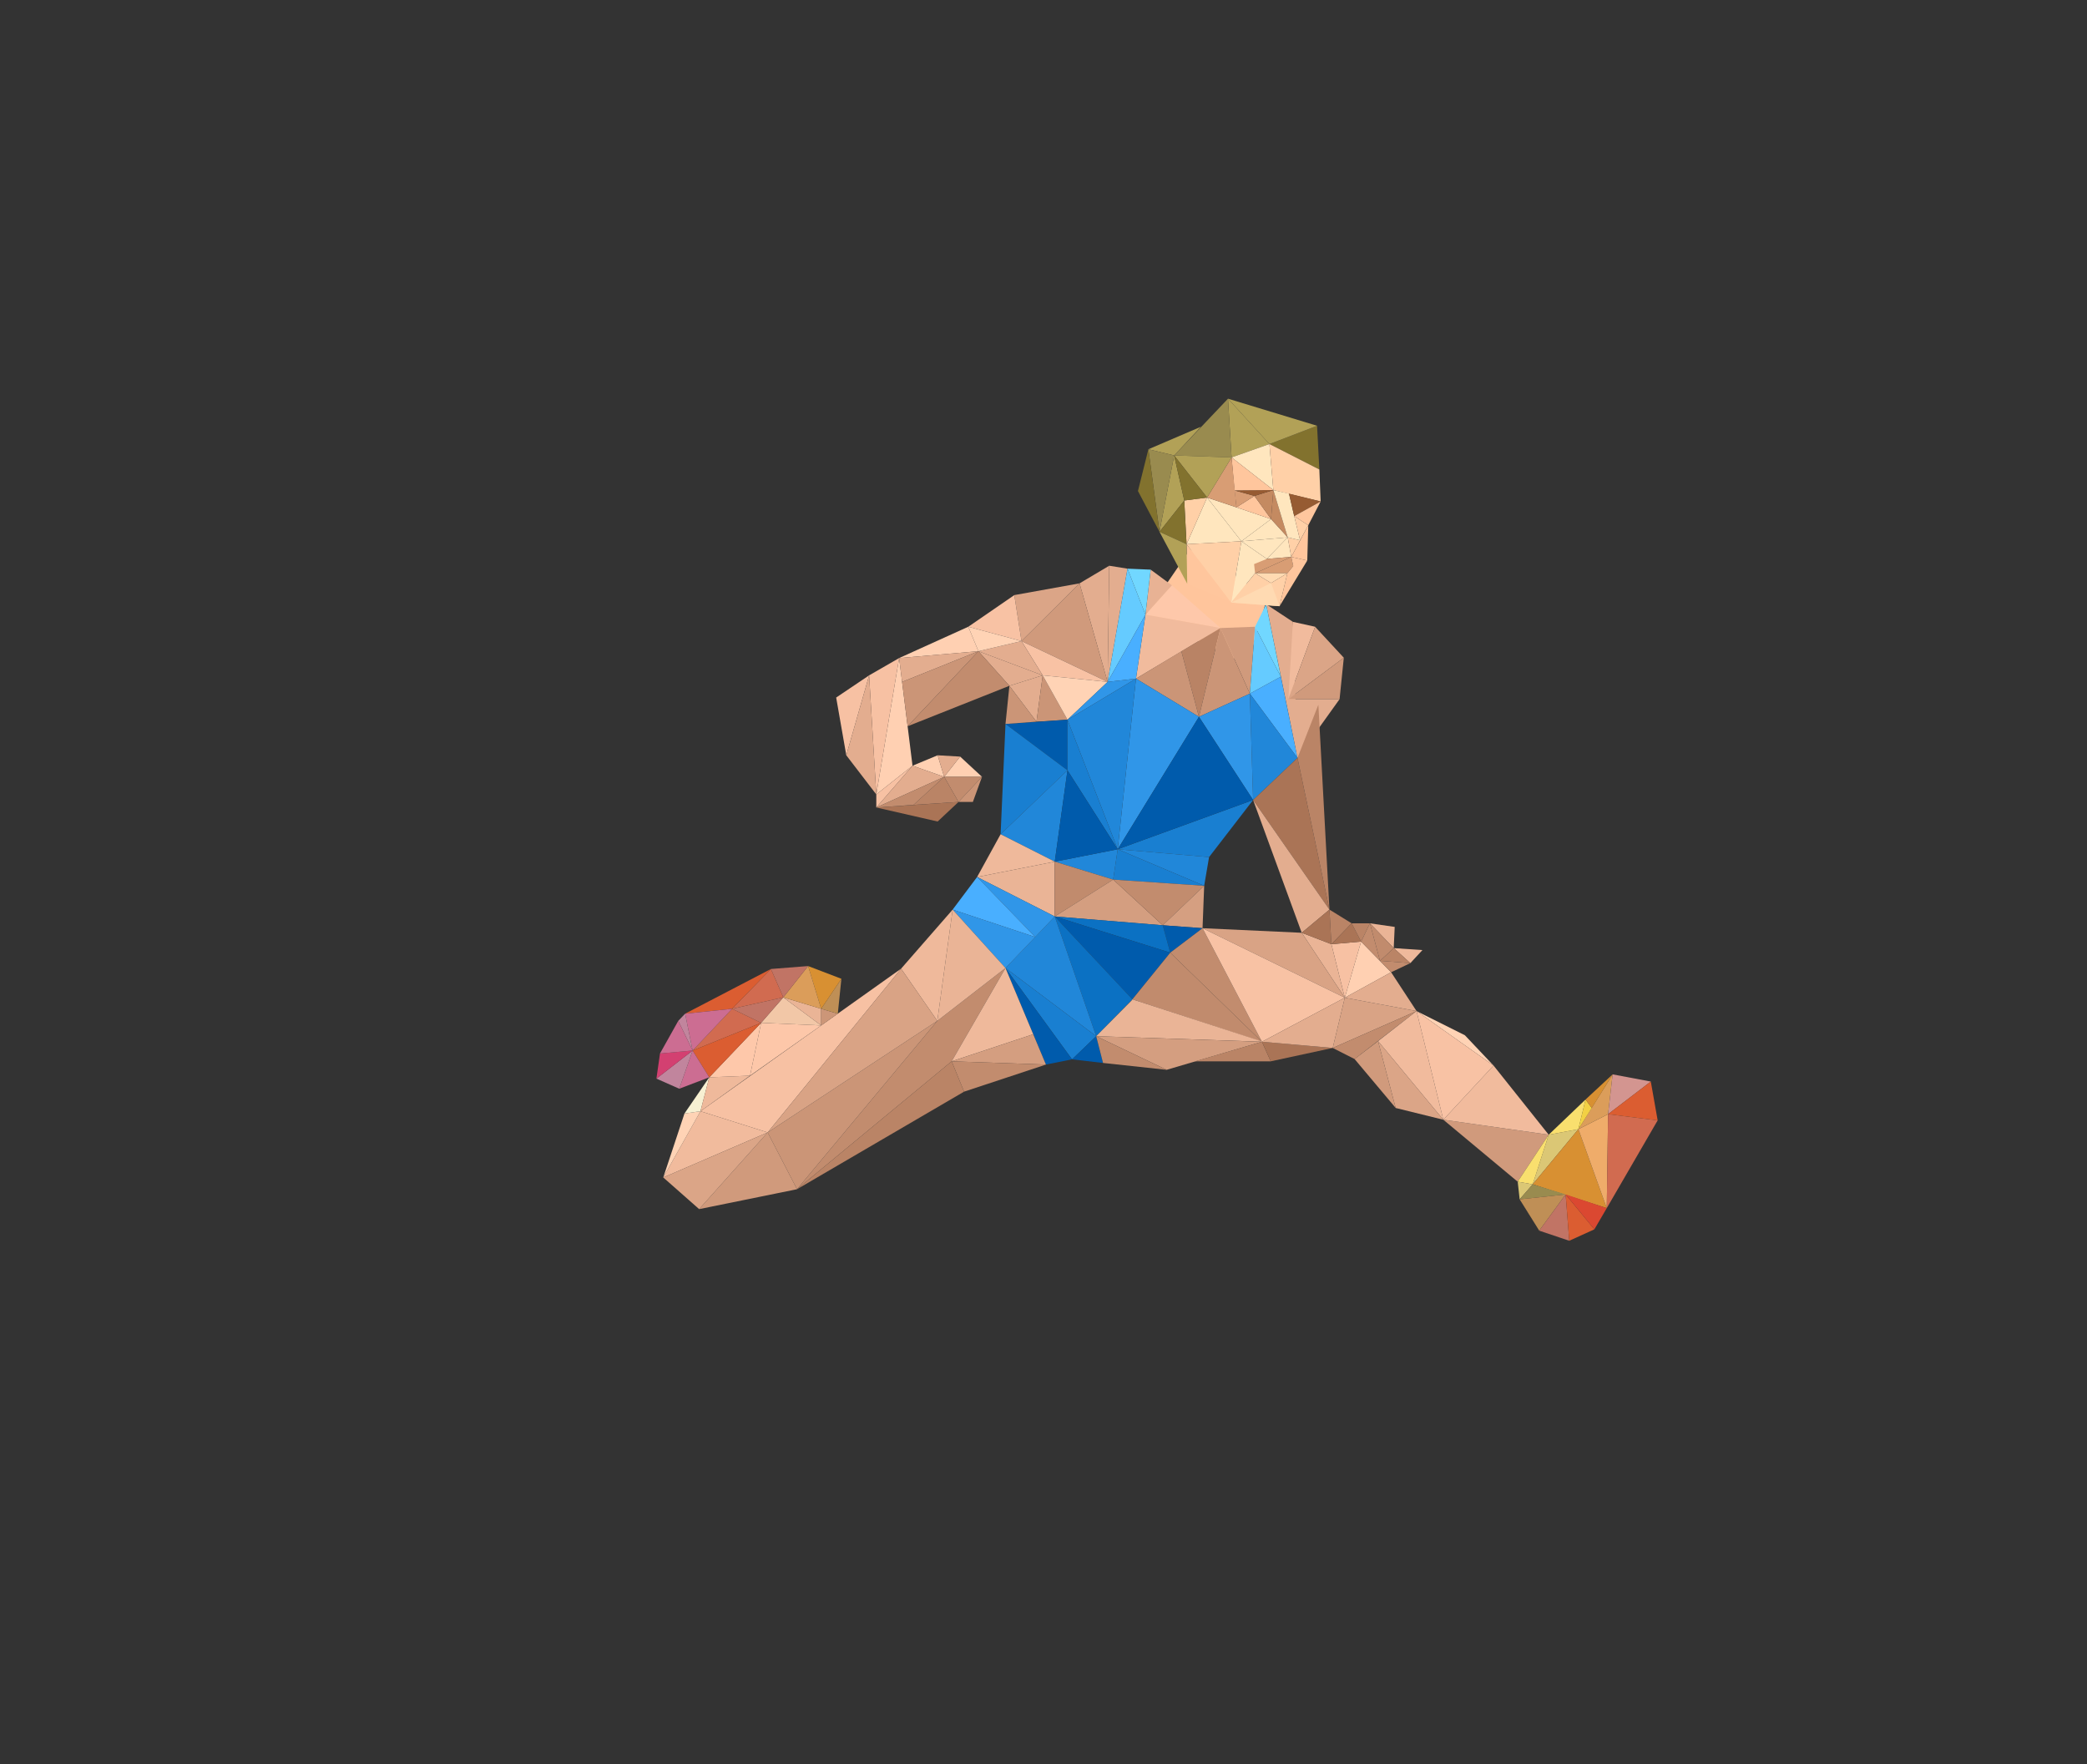 <?xml version="1.0" encoding="utf-8"?>
<!-- Generator: Adobe Illustrator 19.1.0, SVG Export Plug-In . SVG Version: 6.00 Build 0)  -->
<svg version="1.1" xmlns="http://www.w3.org/2000/svg" xmlns:xlink="http://www.w3.org/1999/xlink" x="0px" y="0px"
	 viewBox="0 0 639.7 540.8" style="enable-background:new 0 0 639.7 540.8;" xml:space="preserve">
<rect x="0" y="0" width="639.7" height="540.8" fill="#333333" stroke="none"/>
<style type="text/css">
	.st0{fill:#FFC59C;}
	.st1{fill:#DCDCDC;}
	.st2{fill:#FEC8AA;}
	.st3{fill:#E8B294;}
	.st4{fill:#D09A7C;}
	.st5{fill:#F1BB9D;}
	.st6{fill:#B98365;}
	.st7{fill:#CB9577;}
	.st8{fill:#E3AD8F;}
	.st9{fill:#DBA587;}
	.st10{fill:#F8C2A4;}
	.st11{fill:#FFD3B5;}
	.st12{fill:#FFD0B2;}
	.st13{fill:#F7C1A3;}
	.st14{fill:#C28C6E;}
	.st15{fill:#005BAC;}
	.st16{fill:#71D7FF;}
	.st17{fill:#65CBFF;}
	.st18{fill:#49AFFF;}
	.st19{fill:#3096E8;}
	.st20{fill:#197FD1;}
	.st21{fill:#2187D9;}
	.st22{fill:#AA7456;}
	.st23{fill:#BA8466;}
	.st24{fill:#EFB99B;}
	.st25{fill:#EAB496;}
	.st26{fill:#C18B6D;}
	.st27{fill:#D49E80;}
	.st28{fill:#D59F81;}
	.st29{fill:#D9A385;}
	.st30{fill:#0B71C3;}
	.st31{fill:#DBC775;}
	.st32{fill:#F9DF6E;}
	.st33{fill:#D89032;}
	.st34{fill:#EFAC6A;}
	.st35{fill:#DB9D5A;}
	.st36{fill:#D39590;}
	.st37{fill:#F2D144;}
	.st38{fill:#998B4F;}
	.st39{fill:#BF8F56;}
	.st40{fill:#C17465;}
	.st41{fill:#DB5D31;}
	.st42{fill:#DB4831;}
	.st43{fill:#D16B50;}
	.st44{fill:#F7F0D2;}
	.st45{fill:#FDC7A9;}
	.st46{fill:#F2C7A7;}
	.st47{fill:#CC9678;}
	.st48{fill:#CC6D92;}
	.st49{fill:#C1859D;}
	.st50{fill:#D34071;}
	.st51{fill:#FFC69D;}
	.st52{fill:#82722E;}
	.st53{fill:#B2A157;}
	.st54{fill:#FFE6BE;}
	.st55{fill:#FFD0A7;}
	.st56{fill:#D89D74;}
	.st57{fill:#FFDAB2;}
	.st58{fill:#C48A61;}
	.st59{fill:#965B32;}
	.st60{fill:#E8E5D9;}
	.st61{fill:#F7FFEF;}
	.st62{fill:#BF8F56;stroke:#000000;stroke-width:0.2;stroke-miterlimit:10;}
	.st63{fill:#F4DBCB;}
	.st64{fill:none;}
	.st65{fill:#976DA0;}
	.st66{fill:#D3A9BC;}
	.st67{fill:#D5B92A;}
	.st68{fill:#CEE0A4;}
	.st69{fill:#EFBB8E;}
	.st70{fill:#FFA53A;}
	.st71{fill:#FFB145;}
	.st72{fill:#FF8015;}
	.st73{fill:#FF9025;}
	.st74{fill:#FF891E;}
	.st75{fill:#FF7005;}
	.st76{fill:#CC6D6C;}
	.st77{fill:#F55900;}
	.st78{fill:#FC6100;}
	.st79{fill:#CE987A;}
	.st80{fill:#DAA486;}
	.st81{fill:#996345;}
	.st82{opacity:0.2;fill:#B55E00;}
	.st83{fill:#C9B0D1;}
	.st84{fill:#FFCEB0;}
	.st85{fill:#BF896B;}
	.st86{fill:#DCA688;}
	.st87{fill:#BD8769;}
	.st88{fill:#D6A082;}
	.st89{fill:#A3A3E5;}
	.st90{fill:#606096;}
	.st91{fill:#F0BA9C;}
	.st92{fill:#BE886A;}
	.st93{fill:#DFA98B;}
	.st94{fill:#FFCFB1;}
	.st95{fill:#F4BEA0;}
	.st96{fill:#DDA789;}
	.st97{fill:#6A6ACE;}
	.st98{fill:#86ECFF;}
	.st99{fill:#67CDFF;}
	.st100{fill:#A4FFFF;}
	.st101{fill:#73D9FF;}
	.st102{fill:#FFDBF3;}
</style>
<g id="RIGHT_FOOT">
</g>
<g id="RIGHT_LEG_CALF">
</g>
<g id="RIGHT_LEG_THIGH">
	<g>
		<polygon class="st0" points="388.5,183 382.3,203.8 351.1,188.4 364.8,168.4 		"/>
		<g>
			<polygon class="st2" points="359.2,179.4 351.1,188.4 374.1,192.5 			"/>
			<polygon class="st3" points="352.7,174.6 351.1,188.4 359.2,179.4 			"/>
			<polygon class="st4" points="374.1,192.5 383.1,212.6 384.7,192.1 			"/>
			<polygon class="st5" points="374.1,192.5 348.2,208 351.1,188.4 			"/>
			<polygon class="st6" points="374.1,192.5 367.5,219.7 362.1,199.6 			"/>
			<polygon class="st7" points="374.1,192.5 367.5,219.7 383.1,212.6 			"/>
			<polygon class="st7" points="362.1,199.6 348.2,208 367.5,219.7 			"/>
			<polygon class="st8" points="388.1,185.2 397.7,232.3 396.3,190.6 			"/>
			<polygon class="st5" points="396.3,190.6 403.1,192.1 394.9,214.3 			"/>
			<polygon class="st9" points="403.1,192.1 411.9,201.6 394.9,214.3 			"/>
			<polygon class="st4" points="411.9,201.6 410.6,214.3 394.9,214.3 			"/>
			<polygon class="st8" points="394.9,214.3 397.7,232.3 410.6,214.3 			"/>
			<polygon class="st8" points="345.6,174.3 340,173.4 339.5,209 			"/>
			<polygon class="st8" points="340,173.4 330.9,178.8 339.5,209 			"/>
			<polygon class="st4" points="330.9,178.8 313.1,196.5 339.5,209 			"/>
			<polygon class="st10" points="313.1,196.5 319.6,207 339.5,209 			"/>
			<polygon class="st9" points="330.9,178.8 310.9,182.4 313.1,196.5 			"/>
			<polygon class="st8" points="313.1,196.5 299.9,199.6 319.6,207 			"/>
			<polygon class="st10" points="310.9,182.4 296.8,192.1 313.1,196.5 			"/>
			<polygon class="st11" points="296.8,192.1 299.9,199.6 313.1,196.5 			"/>
			<polygon class="st8" points="299.9,199.6 309.4,210.2 319.6,207 			"/>
			<polygon class="st8" points="319.6,207 317.7,221.2 309.4,210.2 			"/>
			<polygon class="st7" points="319.6,207 327.2,220.6 317.7,221.2 			"/>
			<polygon class="st11" points="319.6,207 339.5,209 327.2,220.6 			"/>
			<polygon class="st12" points="296.8,192.1 275.6,201.7 299.9,199.6 			"/>
			<polygon class="st12" points="275.6,201.7 279.7,234.7 268.6,243.5 			"/>
			<polygon class="st13" points="275.6,201.7 266.4,207 268.6,243.5 			"/>
			<polygon class="st13" points="266.4,207 259.4,231.5 256.3,213.8 			"/>
			<polygon class="st8" points="266.4,207 259.4,231.5 268.6,243.5 			"/>
			<polygon class="st8" points="275.6,201.7 299.9,199.6 276.5,209 			"/>
			<polygon class="st7" points="299.9,199.6 278.2,222.6 276.5,209 			"/>
			<polygon class="st14" points="299.9,199.6 309.4,210.2 278.2,222.6 			"/>
			<polygon class="st15" points="327.2,220.6 308.2,221.9 327.2,236.1 			"/>
			<polygon class="st7" points="309.4,210.2 308.2,221.9 317.7,221.2 			"/>
			<polygon class="st16" points="388.1,185.2 384.7,192.1 392.6,207.4 			"/>
			<polygon class="st17" points="384.7,192.1 383.1,212.6 392.6,207.4 			"/>
			<polygon class="st18" points="383.1,212.6 397.7,232.3 392.6,207.4 			"/>
			<polygon class="st16" points="352.7,174.6 345.6,174.3 351.1,188.4 			"/>
			<polygon class="st17" points="345.6,174.3 339.5,209 351.1,188.4 			"/>
			<polygon class="st18" points="351.1,188.4 348.2,208 339.5,209 			"/>
			<polygon class="st19" points="339.5,209 327.2,220.6 348.2,208 			"/>
			<polygon class="st20" points="327.2,236.1 306.7,255.7 308.2,221.9 			"/>
			<polygon class="st21" points="327.2,236.1 323.3,264.1 306.7,255.7 			"/>
			<polygon class="st21" points="383.1,212.6 384.1,245.2 397.7,232.3 			"/>
			<polygon class="st19" points="383.1,212.6 367.5,219.7 384.1,245.2 			"/>
			<polygon class="st19" points="367.5,219.7 342.6,260.3 348.2,208 			"/>
			<polygon class="st21" points="348.2,208 327.2,220.6 342.6,260.3 			"/>
			<polygon class="st20" points="327.2,220.6 327.2,236.1 342.6,260.3 			"/>
			<polygon class="st20" points="384.1,245.2 370.6,262.7 342.6,260.3 			"/>
			<polygon class="st21" points="370.6,262.7 369.1,271.5 342.6,260.3 			"/>
			<polygon class="st20" points="342.6,260.3 341.2,269.6 369.1,271.5 			"/>
			<polygon class="st21" points="342.6,260.3 323.3,264.1 341.2,269.6 			"/>
			<polygon class="st15" points="327.2,236.1 342.6,260.3 323.3,264.1 			"/>
			<polygon class="st15" points="367.5,219.7 342.6,260.3 384.1,245.2 			"/>
			<polygon class="st22" points="397.7,232.3 407.5,278.8 384.1,245.2 			"/>
			<polygon class="st23" points="404.1,216 397.7,232.3 407.5,278.8 			"/>
			<polygon class="st8" points="384.1,245.2 399,285.9 407.5,278.8 			"/>
			<polygon class="st12" points="279.7,234.7 289.4,238.1 287.4,231.5 			"/>
			<polygon class="st12" points="289.4,238.1 294.3,231.9 301,238.1 			"/>
			<polygon class="st13" points="279.7,234.7 268.6,247.5 268.6,243.5 			"/>
			<polygon class="st8" points="279.7,234.7 289.4,238.1 268.6,247.5 			"/>
			<polygon class="st8" points="287.4,231.5 294.3,231.9 289.4,238.1 			"/>
			<polygon class="st14" points="289.4,238.1 293.8,245.8 301,238.1 			"/>
			<polygon class="st22" points="293.8,245.8 287.4,251.8 268.6,247.5 			"/>
			<polygon class="st23" points="289.4,238.1 280,246.7 293.8,245.8 			"/>
			<polygon class="st14" points="289.4,238.1 268.6,247.5 280,246.7 			"/>
			<polygon class="st7" points="301,238.1 298.2,245.8 293.8,245.8 			"/>
			<polygon class="st24" points="306.7,255.7 299.5,268.8 323.3,264.1 			"/>
			<polygon class="st25" points="323.3,264.1 323.3,280.9 299.5,268.8 			"/>
			<polygon class="st26" points="323.3,264.1 341.2,269.6 323.3,280.9 			"/>
			<polygon class="st27" points="341.2,269.6 356.4,283.6 323.3,280.9 			"/>
			<polygon class="st14" points="341.2,269.6 369.1,271.5 356.4,283.6 			"/>
			<polygon class="st28" points="369.1,271.5 368.6,284.5 356.4,283.6 			"/>
			<polygon class="st25" points="419.9,283 427.2,290.6 427.5,284.1 			"/>
			<polygon class="st24" points="427.2,290.6 432.3,295.2 436,291.2 			"/>
			<polygon class="st12" points="417.2,288.6 426.4,298 412.2,305.8 			"/>
			<polygon class="st13" points="417.2,288.6 408.1,289.4 412.2,305.8 			"/>
			<polygon class="st25" points="408.1,289.4 399,285.9 412.2,305.8 			"/>
			<polygon class="st29" points="399,285.9 368.6,284.5 412.2,305.8 			"/>
			<polygon class="st22" points="407.5,278.8 408.1,289.4 399,285.9 			"/>
			<polygon class="st23" points="407.5,278.8 414.3,283 408.1,289.4 			"/>
			<polygon class="st22" points="414.3,283 417.2,288.6 408.1,289.4 			"/>
			<polygon class="st23" points="414.3,283 419.9,283 417.2,288.6 			"/>
			<polygon class="st26" points="419.9,283 423,294.5 427.2,290.6 			"/>
			<polygon class="st23" points="427.2,290.6 423,294.5 432.3,295.2 			"/>
			<polygon class="st14" points="419.9,283 417.2,288.6 423,294.5 			"/>
			<polygon class="st14" points="432.3,295.2 426.4,298 423,294.5 			"/>
			<polygon class="st15" points="368.6,284.5 358.7,292 356.4,283.6 			"/>
			<polygon class="st30" points="356.4,283.6 323.3,280.9 358.7,292 			"/>
			<polygon class="st15" points="323.3,280.9 347.1,306.3 358.7,292 			"/>
			<polygon class="st30" points="323.3,280.9 336,317.6 347.1,306.3 			"/>
			<polygon class="st21" points="323.3,280.9 308.2,296.7 336,317.6 			"/>
			<polygon class="st20" points="336,317.6 328.6,324.7 308.2,296.7 			"/>
			<polygon class="st15" points="308.2,296.7 320.6,326.3 328.6,324.7 			"/>
			<polygon class="st15" points="336,317.6 328.6,324.7 338.1,325.8 			"/>
			<polygon class="st19" points="323.3,280.9 299.5,268.8 317.3,287.2 			"/>
			<polygon class="st18" points="299.5,268.8 292,278.8 317.3,287.2 			"/>
			<polygon class="st19" points="292,278.8 308.2,296.7 317.3,287.2 			"/>
			<polygon class="st14" points="368.6,284.5 386.8,319.3 358.7,292 			"/>
			<polygon class="st26" points="358.7,292 347.1,306.3 386.8,319.3 			"/>
			<polyline class="st25" points="347.1,306.3 346.9,306.6 336,317.6 387.1,319.3 			"/>
			<polygon class="st27" points="386.8,319.3 357.6,327.9 336,317.6 			"/>
			<polygon class="st10" points="386.8,319.3 412.2,305.8 368.6,284.5 			"/>
			<polygon class="st14" points="336,317.6 338.1,325.8 357.6,327.9 			"/>
			<polygon class="st23" points="386.8,319.3 389.5,325.3 366.3,325.3 			"/>
			<polygon class="st22" points="386.8,319.3 408.5,321.2 389.5,325.3 			"/>
			<polygon class="st8" points="412.2,305.8 408.5,321.2 386.8,319.3 			"/>
			<polygon class="st29" points="412.2,305.8 434.2,309.9 408.5,321.2 			"/>
			<polygon class="st8" points="426.4,298 434.2,309.9 412.2,305.8 			"/>
			<polygon class="st14" points="434.2,309.9 415.2,324.6 408.5,321.2 			"/>
			<polygon class="st5" points="434.2,309.9 442.4,343.2 422.4,319.1 			"/>
			<polygon class="st9" points="422.4,319.1 427.8,339.6 442.4,343.2 			"/>
			<polygon class="st4" points="422.4,319.1 415.2,324.6 427.8,339.6 			"/>
			<polygon class="st4" points="442.4,343.2 474.7,347.8 465.2,362.2 			"/>
			<polygon class="st5" points="442.4,343.2 457.8,326.6 474.7,347.8 			"/>
			<polygon class="st11" points="457.8,326.6 449,317.3 434.2,309.9 			"/>
			<polygon class="st10" points="434.2,309.9 442.4,343.2 457.8,326.6 			"/>
			<polygon class="st31" points="474.7,347.8 483.8,346.1 469.8,363 			"/>
			<polygon class="st32" points="474.7,347.8 486,337 483.8,346.1 			"/>
			<polygon class="st32" points="474.7,347.8 465.2,362.2 469.8,363 			"/>
			<polygon class="st33" points="469.8,363 492.5,370.3 483.8,346.1 			"/>
			<polygon class="st31" points="469.8,363 465.8,367.6 465.2,362.2 			"/>
			<polygon class="st34" points="483.8,346.1 492.9,341.5 492.5,370.3 			"/>
			<polygon class="st35" points="492.9,341.5 494.3,329.3 483.8,346.1 			"/>
			<polygon class="st36" points="494.3,329.3 506,331.5 492.9,341.5 			"/>
			<polygon class="st37" points="483.8,346.1 487.9,339.6 486,337 			"/>
			<polygon class="st33" points="486,337 494.3,329.3 487.9,339.6 			"/>
			<polygon class="st38" points="479.9,366.1 465.8,367.6 469.8,363 			"/>
			<polygon class="st39" points="479.9,366.1 471.8,377.2 465.8,367.6 			"/>
			<polygon class="st40" points="479.9,366.1 481,380.3 471.8,377.2 			"/>
			<polygon class="st41" points="479.9,366.1 488.7,376.8 481,380.3 			"/>
			<polygon class="st42" points="479.9,366.1 492.5,370.3 488.7,376.8 			"/>
			<polygon class="st43" points="492.9,341.5 508.1,343.4 492.5,370.3 			"/>
			<polygon class="st41" points="492.9,341.5 506,331.5 508.1,343.4 			"/>
			<polygon class="st14" points="308.2,296.7 287.3,312.9 244.3,364.5 291.7,325.3 			"/>
			<polygon class="st24" points="308.2,296.7 316.7,317 291.7,325.3 			"/>
			<polygon class="st27" points="291.7,325.3 320.6,326.3 316.7,317 			"/>
			<polygon class="st14" points="291.7,325.3 295.5,334.6 320.6,326.3 			"/>
			<polygon class="st25" points="292,278.8 287.3,312.9 308.2,296.7 			"/>
			<polygon class="st24" points="292,278.8 276.2,296.9 287.3,312.9 			"/>
			<polygon class="st23" points="291.7,325.3 244.3,364.5 295.5,334.6 			"/>
			<polygon class="st13" points="276.2,296.9 235.3,347.1 214.7,340.6 			"/>
			<polygon class="st7" points="287.3,312.9 235.3,347.1 244.3,364.5 			"/>
			<polygon class="st29" points="276.2,296.9 235.3,347.1 287.3,312.9 			"/>
			<polygon class="st4" points="235.3,347.1 214.3,370.6 244.3,364.5 			"/>
			<polygon class="st5" points="235.3,347.1 203.3,360.9 214.7,340.6 			"/>
			<polygon class="st9" points="235.3,347.1 214.3,370.6 203.3,360.9 			"/>
			<polygon class="st11" points="214.7,340.6 209.8,341.3 203.3,360.9 			"/>
			<polygon class="st44" points="214.7,340.6 217.4,330.2 209.8,341.3 			"/>
			<polygon class="st24" points="217.4,330.2 229.9,329.7 214.7,340.6 			"/>
			<polygon class="st2" points="229.9,329.7 233.3,313.5 217.4,330.2 			"/>
			<polygon class="st45" points="233.3,313.5 251.7,314.3 229.9,329.7 			"/>
			<polygon class="st46" points="251.7,314.3 240.1,305.7 233.3,313.5 			"/>
			<polygon class="st25" points="251.7,314.3 251.7,309.2 240.1,305.7 			"/>
			<polygon class="st47" points="251.7,309.2 256.8,310.7 251.7,314.3 			"/>
			<polygon class="st39" points="251.7,309.2 257.9,300 256.8,310.7 			"/>
			<polygon class="st33" points="251.7,309.2 247.7,296.1 257.9,300 			"/>
			<polygon class="st35" points="247.7,296.1 240.1,305.7 251.7,309.2 			"/>
			<polygon class="st40" points="247.7,296.1 236.3,297 240.1,305.7 			"/>
			<polygon class="st40" points="240.1,305.7 224.4,309.2 233.3,313.5 			"/>
			<polygon class="st43" points="236.3,297 224.4,309.2 240.1,305.7 			"/>
			<polygon class="st43" points="224.4,309.2 212.3,322 233.3,313.5 			"/>
			<polygon class="st41" points="236.3,297 210,310.7 224.4,309.2 			"/>
			<polygon class="st41" points="212.3,322 217.4,330.2 233.3,313.5 			"/>
			<polygon class="st48" points="210,310.7 212.3,322 224.4,309.2 			"/>
			<polygon class="st48" points="212.3,322 208.2,333.7 217.4,330.2 			"/>
			<polygon class="st49" points="212.3,322 201.2,330.6 208.2,333.7 			"/>
			<polygon class="st49" points="212.3,322 207.9,312.9 210,310.7 			"/>
			<polygon class="st50" points="212.3,322 202.3,322.9 201.2,330.6 			"/>
			<polygon class="st48" points="212.3,322 207.9,312.9 202.3,322.9 			"/>
		</g>
		<g>
			<polygon class="st51" points="378,184.8 363.7,166.8 363.9,178.9 			"/>
			<polygon class="st52" points="389.1,136.1 404.4,143.9 403.7,130.5 			"/>
			<polygon class="st53" points="389.1,136.1 376.4,122.2 403.7,130.5 			"/>
			<polygon class="st53" points="389.1,136.1 377.5,140.2 376.4,122.2 			"/>
			<polygon class="st38" points="376.4,122.2 359.9,139.6 377.5,140.2 			"/>
			<polygon class="st54" points="363.7,166.8 370,152.5 380.5,165.9 			"/>
			<polygon class="st55" points="363.7,166.8 377.4,184.7 380.5,165.9 			"/>
			<polygon class="st55" points="363.7,166.8 363,153.4 370,152.5 			"/>
			<polygon class="st54" points="380.5,165.9 389.6,159.1 379,155.5 370,152.5 			"/>
			<polygon class="st51" points="389.6,159.1 384.5,152 379,155.5 			"/>
			<polygon class="st56" points="378.4,150.3 384.5,152 379,155.5 			"/>
			<polygon class="st54" points="389.6,159.1 394.7,164.7 380.5,165.9 			"/>
			<polygon class="st54" points="394.7,164.7 395.8,170.7 388.3,171.3 			"/>
			<polygon class="st54" points="394.7,164.7 380.5,165.9 388.3,171.3 			"/>
			<polygon class="st54" points="388.3,171.3 384.7,175.7 377.4,184.7 380.5,165.9 			"/>
			<polygon class="st56" points="384.7,175.7 395.8,170.7 388.3,171.3 384.4,172.9 			"/>
			<polygon class="st56" points="395.8,170.7 384.7,175.7 394.6,175.7 396.4,173.5 			"/>
			<polygon class="st57" points="389.6,178.7 384.7,175.7 394.6,175.7 			"/>
			<polygon class="st51" points="400.7,171.8 395.8,170.7 396.4,173.5 394.6,175.7 392.2,185.8 			"/>
			<polygon class="st55" points="377.4,184.7 384.7,175.7 389.6,178.7 394.6,175.7 392.2,185.8 			"/>
			<polygon class="st58" points="389.6,159.1 390.3,150.2 384.5,152 			"/>
			<polygon class="st55" points="395.8,170.7 398.5,165.6 394.7,164.7 			"/>
			<polygon class="st58" points="390.3,150.2 394.7,164.7 389.6,159.1 			"/>
			<polygon class="st59" points="390.3,150.2 378.4,150.3 384.5,152 			"/>
			<polygon class="st54" points="390.3,150.2 389.1,136.1 377.5,140.2 			"/>
			<polygon class="st51" points="378.4,150.3 377.5,140.2 390.3,150.2 			"/>
			<polygon class="st56" points="370,152.5 377.5,140.2 379,155.5 			"/>
			<polygon class="st53" points="359.9,139.6 377.5,140.2 370,152.5 			"/>
			<polygon class="st53" points="359.9,139.6 355.4,163 363,153.4 			"/>
			<polygon class="st52" points="359.9,139.6 363,153.4 370,152.5 			"/>
			<polygon class="st52" points="355.4,163 363.7,166.8 363,153.4 			"/>
			<polygon class="st55" points="390.3,150.2 404.8,153.7 404.4,143.9 389.1,136.1 			"/>
			<polygon class="st54" points="390.3,150.2 394.7,164.7 398.5,165.6 396.7,158.2 395.1,151.3 			"/>
			<polygon class="st59" points="395.1,151.3 404.8,153.7 396.7,158.2 			"/>
			<polygon class="st51" points="396.7,158.2 401,161 404.8,153.7 			"/>
			<polygon class="st51" points="400.7,171.8 401,161 395.8,170.7 			"/>
			<polygon class="st55" points="398.5,165.6 401,161 396.7,158.2 			"/>
			<polygon class="st53" points="355.4,163 363.9,178.9 363.7,166.8 			"/>
			<polygon class="st53" points="359.9,139.6 368.1,130.8 352,137.7 			"/>
			<polygon class="st38" points="359.9,139.6 355.4,163 352,137.7 			"/>
			<polygon class="st52" points="348.8,150.5 355.4,163 352,137.7 			"/>
			<polygon class="st57" points="389.6,178.7 377.4,184.7 392.2,185.8 			"/>
		</g>
	</g>
</g>
<g id="RIGHT_HAND">
</g>
<g id="RIGHT_ARM">
</g>
<g id="LEFT_FOOT_1_">
</g>
<g id="LEFT_LEG_CALF">
</g>
<g id="LEFT_LEG_THIGH">
	<g id="LEFT_FOOT">
	</g>
</g>
<g id="TORSO">
</g>
<g id="LEFT_HAND">
</g>
<g id="LEFT_ARM">
</g>
<g id="pencil">
</g>
</svg>
